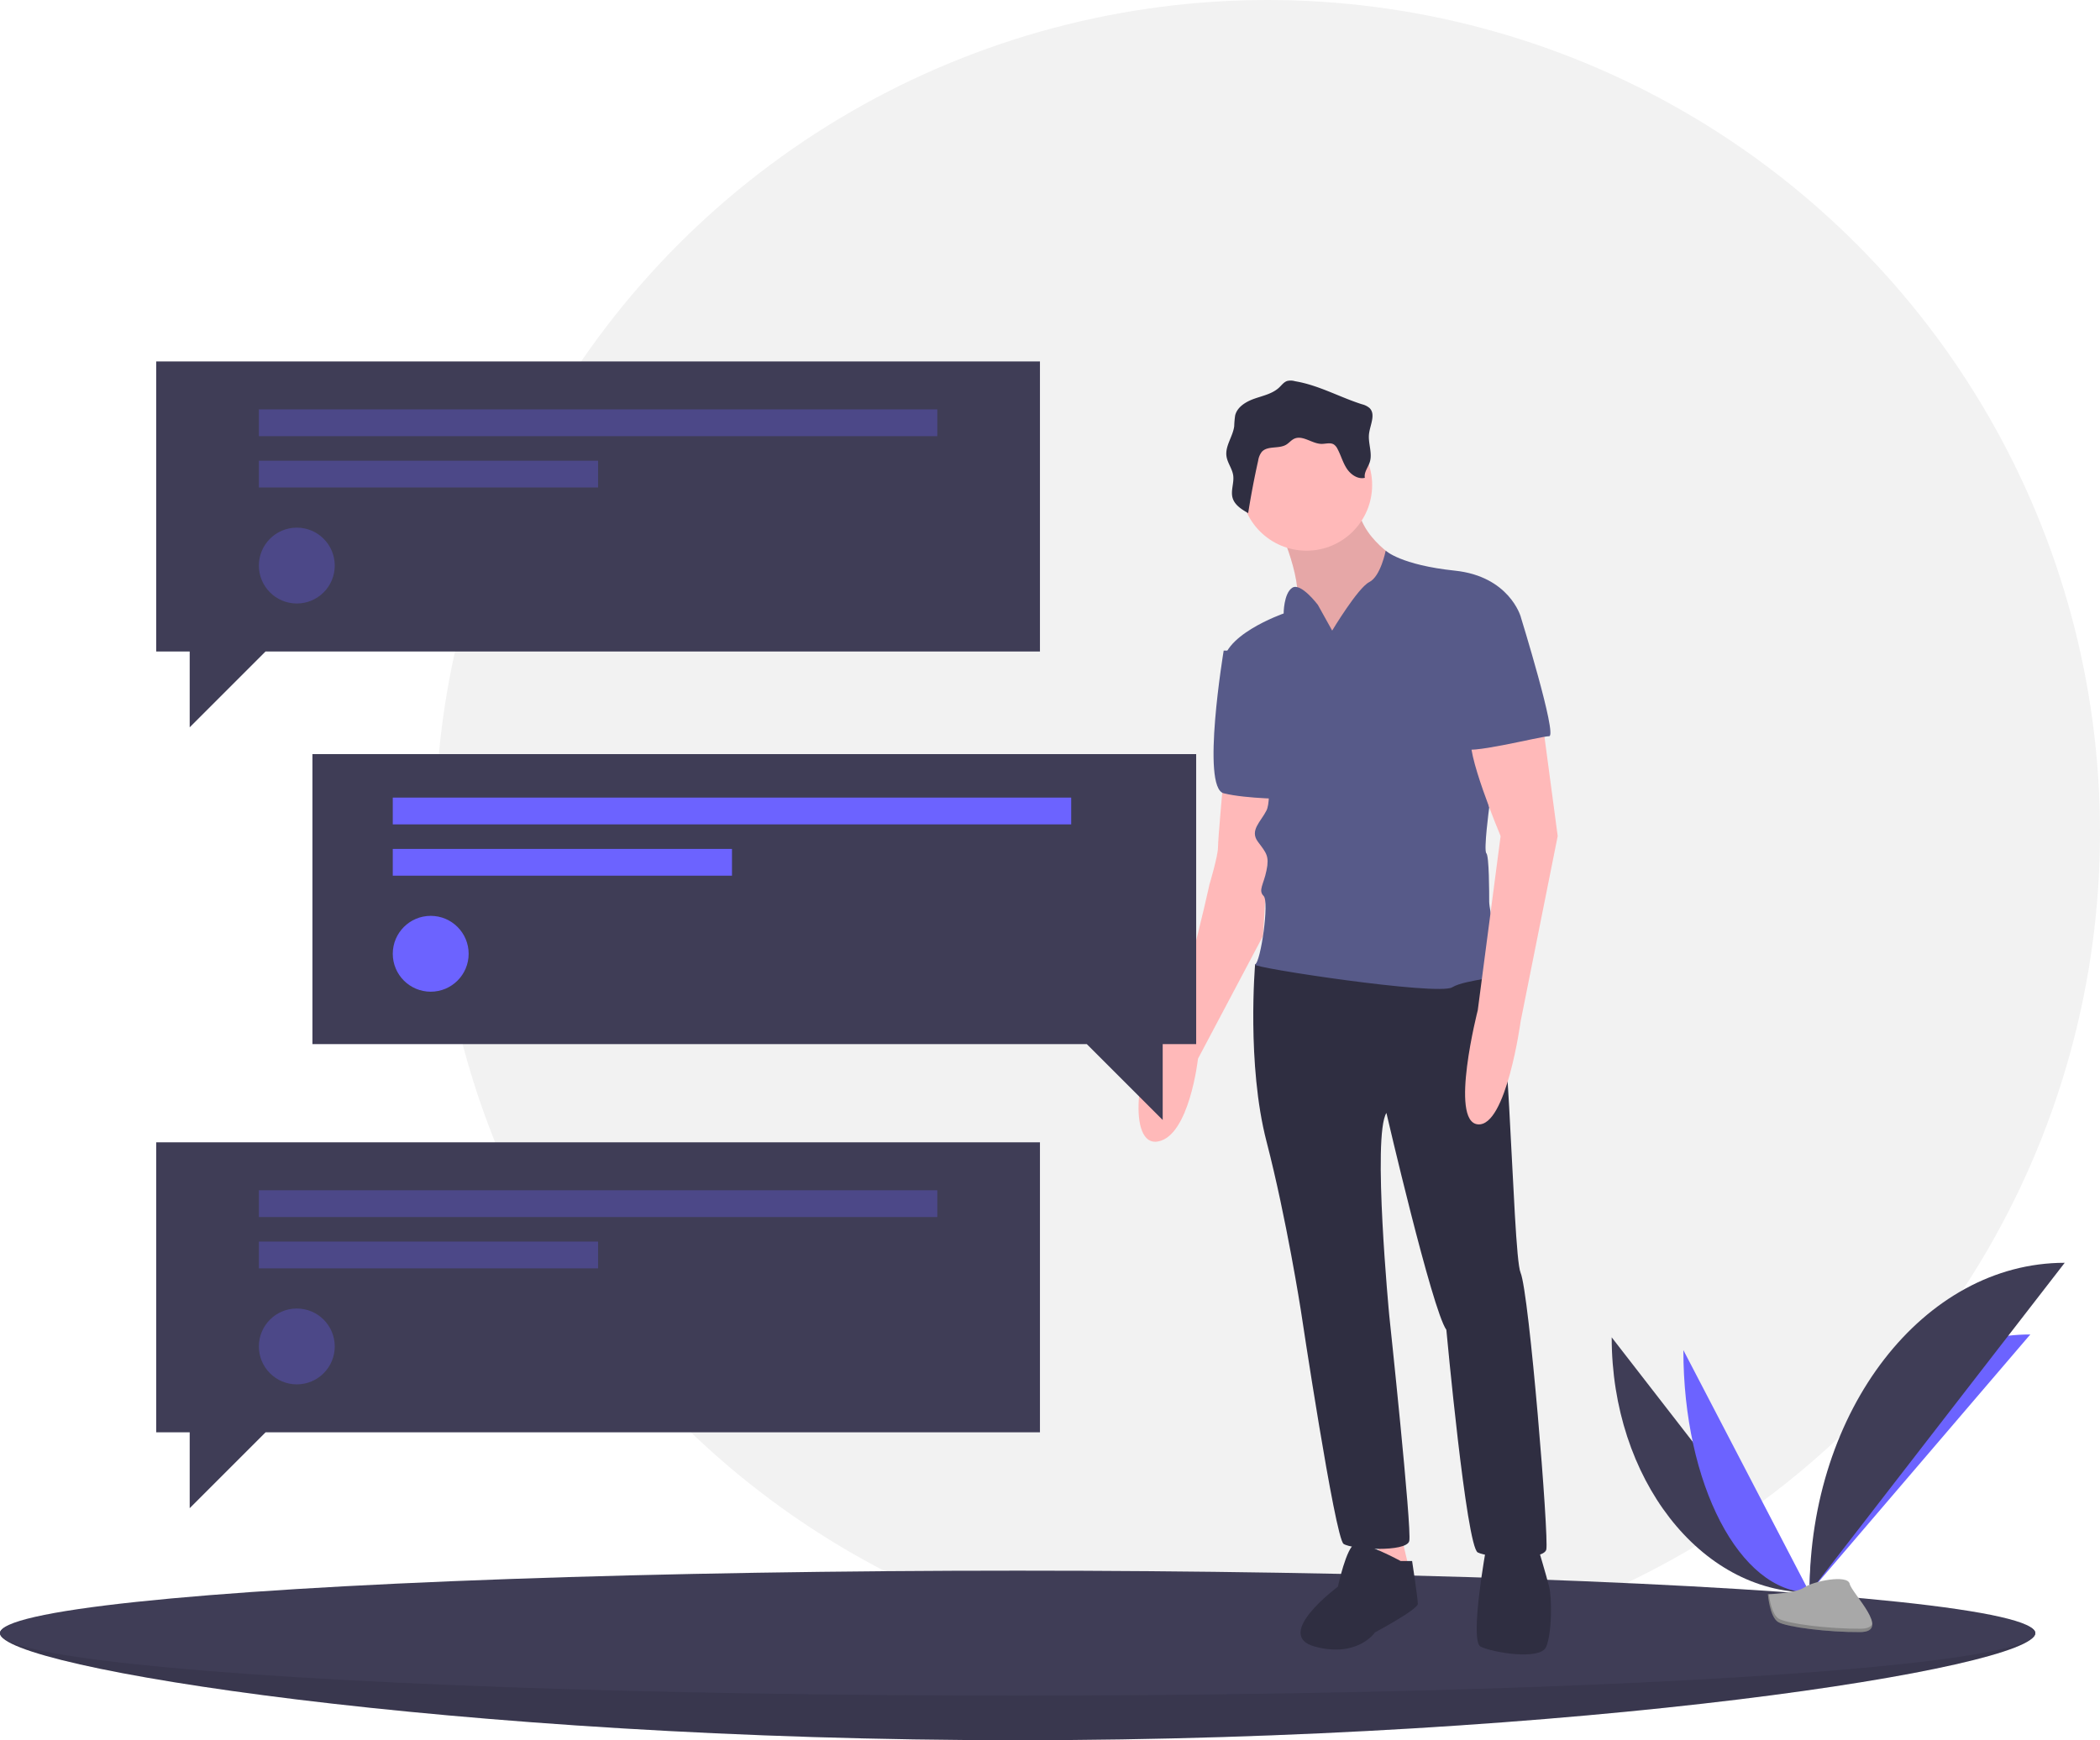 <svg xmlns="http://www.w3.org/2000/svg" id="edfeb08d-cf64-4dc3-bad9-eda805eddb33" width="941" height="780" data-name="Layer 1" viewBox="0 0 941 780"><title>personal text</title><circle cx="568" cy="373" r="373" fill="#f2f2f2"/><path fill="#3f3d56" d="M1041.5,792c0,15.464-204.158,48-456,48s-456-32.536-456-48,204.158-8,456-8S1041.5,776.536,1041.5,792Z" transform="translate(-129.5 -60)"/><path d="M1041.5,792c0,15.464-204.158,48-456,48s-456-32.536-456-48,204.158-8,456-8S1041.5,776.536,1041.5,792Z" opacity=".1" transform="translate(-129.5 -60)"/><ellipse cx="456" cy="732" fill="#3f3d56" rx="456" ry="28"/><path fill="#3f3d56" d="M851.689,659.413c0,63.204,39.651,114.348,88.652,114.348" transform="translate(-129.5 -60)"/><path fill="#6c63ff" d="M940.34,773.761c0-63.914,44.248-115.633,98.93-115.633" transform="translate(-129.5 -60)"/><path fill="#6c63ff" d="M883.809,665.142c0,60.037,25.285,108.619,56.532,108.619" transform="translate(-129.5 -60)"/><path fill="#3f3d56" d="M940.34,773.761c0-81.668,51.144-147.753,114.348-147.753" transform="translate(-129.5 -60)"/><path fill="#a8a8a8" d="M921.69,774.567s12.572-.387,16.361-3.085,19.339-5.92,20.279-1.593,18.894,21.521,4.7,21.636-32.981-2.211-36.762-4.515S921.69,774.567,921.69,774.567Z" transform="translate(-129.5 -60)"/><path d="M963.284,790.018c-14.194.115-32.981-2.211-36.762-4.515-2.88-1.754-4.028-8.049-4.412-10.953-.266.011-.42.016-.42.016s.796,10.14,4.578,12.443,22.568,4.629,36.762,4.515c4.097-.033,5.513-1.491,5.435-3.65C967.896,789.179,966.334,789.994,963.284,790.018Z" opacity=".2" transform="translate(-129.5 -60)"/><path fill="#ffb9b9" d="M702.135,295.316s12.792,26.864,7.675,39.656,19.188,26.864,19.188,26.864l31.981-17.909V320.9l-5.117-10.234s-20.468-11.513-17.909-29.422S702.135,295.316,702.135,295.316Z" transform="translate(-129.5 -60)"/><path d="M702.135,295.316s12.792,26.864,7.675,39.656,19.188,26.864,19.188,26.864l31.981-17.909V320.9l-5.117-10.234s-20.468-11.513-17.909-29.422S702.135,295.316,702.135,295.316Z" opacity=".1" transform="translate(-129.5 -60)"/><path fill="#ffb9b9" d="M677.83,407.888s-2.558,28.143-2.558,31.981-3.838,16.63-3.838,16.63-14.072,65.241-23.026,71.637-14.072,46.052,0,43.494,17.909-37.098,17.909-37.098l29.125-54.997,4.135-66.53Z" transform="translate(-129.5 -60)"/><path fill="#575a89" d="M688.064,351.602H677.83s-10.234,61.403,0,63.962S707.252,418.122,707.252,418.122Z" transform="translate(-129.5 -60)"/><polygon fill="#ffb9b9" points="616.129 686.885 621.246 711.19 631.48 703.515 626.363 681.768 616.129 685.605 616.129 686.885"/><path fill="#2f2e41" d="M699.577,487.2l-7.675,5.117s-3.838,44.773,5.117,79.312S712.369,647.104,712.369,647.104s15.351,102.339,19.188,104.897,28.143,3.838,29.422-1.279-8.955-101.059-8.955-101.059-7.675-80.592-1.279-90.825c0,0,20.468,88.267,26.864,97.222,0,0,8.955,97.222,14.072,99.78s29.422,3.838,30.702-1.279-7.675-115.131-11.513-124.085S805.753,488.48,796.798,489.759,699.577,487.2,699.577,487.2Z" transform="translate(-129.5 -60)"/><circle cx="585.428" cy="217.407" r="29.422" fill="#ffb9b9"/><path fill="#575a89" d="M726.441,342.647l-6.396-11.513s-7.675-10.234-11.513-7.675-3.838,11.513-3.838,11.513-29.422,10.234-26.864,24.305,19.188,38.377,19.188,38.377,2.558,20.468,0,25.585-7.675,8.955-3.838,14.072,5.117,6.396,3.838,12.792-3.838,8.955-1.279,11.513-1.279,29.422-3.838,30.702,81.871,14.072,88.267,10.234,24.305-3.838,23.026-7.675-6.396-26.864-6.396-30.702,0-20.468-1.279-21.747,1.279-20.468,1.279-20.468l-6.396-53.728,20.468-31.981s-5.117-17.909-29.422-20.468-31.029-8.955-31.029-8.955-2.231,11.513-7.348,14.072S726.441,342.647,726.441,342.647Z" transform="translate(-129.5 -60)"/><path fill="#ffb9b9" d="M819.825,377.187,827.5,434.752l-16.63,83.15s-6.396,47.332-19.188,46.052,0-51.169,0-51.169L801.915,434.752s-16.63-39.656-12.792-44.773S819.825,377.187,819.825,377.187Z" transform="translate(-129.5 -60)"/><path fill="#2f2e41" d="M757.142,759.677s-16.63-8.955-20.468-7.675S728.999,771.19,728.999,771.19s-29.422,21.747-10.234,26.864,26.864-6.396,26.864-6.396,19.188-10.234,19.188-12.792-2.558-19.188-2.558-19.188Z" transform="translate(-129.5 -60)"/><path fill="#2f2e41" d="M795.519,753.281s-7.675,42.215-2.558,44.773,26.864,6.396,29.422,0,2.558-21.747,1.279-26.864-5.117-17.909-5.117-17.909Z" transform="translate(-129.5 -60)"/><path fill="#2f2e41" d="M709.796,230.869a6.826,6.826,0,0,0-3.525-.107c-1.468.479-2.432,1.836-3.552,2.9-2.934,2.785-7.125,3.657-10.949,4.976s-7.847,3.655-8.805,7.585a41.279,41.279,0,0,0-.417,4.773c-.57,4.637-4.106,8.812-3.474,13.441.413,3.024,2.569,5.589,3.012,8.609.493,3.367-1.208,6.871-.259,10.139.93,3.202,4.075,5.154,6.973,6.804q1.864-11.834,4.479-23.533a8.504,8.504,0,0,1,1.595-3.889c2.572-2.914,7.617-1.254,10.955-3.245,1.268-.756,2.209-2.004,3.541-2.641,3.856-1.843,8.028,2.24,12.301,2.279,1.886.017,3.955-.732,5.548.277a5.07,5.07,0,0,1,1.622,1.995c1.523,2.859,2.36,6.071,4.136,8.779s4.957,4.918,8.106,4.159c-.481-2.442,1.431-4.639,2.197-7.008,1.317-4.075-.836-8.498-.317-12.748.487-3.991,3.087-8.676.235-11.51a8.086,8.086,0,0,0-3.375-1.694C729.727,238.007,720.401,232.637,709.796,230.869Z" transform="translate(-129.5 -60)"/><path fill="#575a89" d="M798.078,331.134l12.792,5.117s16.63,53.728,12.792,53.728-38.377,8.955-38.377,5.117S787.844,331.134,798.078,331.134Z" transform="translate(-129.5 -60)"/><polygon fill="#3f3d56" points="466 162 70 162 70 292 85 292 85 326 119 292 466 292 466 162"/><polygon fill="#3f3d56" points="466 512 70 512 70 642 85 642 85 676 119 642 466 642 466 512"/><polygon fill="#3f3d56" points="140 338 536 338 536 468 521 468 521 502 487 468 140 468 140 338"/><rect width="304" height="12" x="116" y="183.5" fill="#6c63ff" opacity=".3"/><rect width="152" height="12" x="116" y="206.5" fill="#6c63ff" opacity=".3"/><circle cx="133" cy="253.5" r="17" fill="#6c63ff" opacity=".3"/><rect width="304" height="12" x="176" y="357.5" fill="#6c63ff"/><rect width="152" height="12" x="176" y="380.5" fill="#6c63ff"/><circle cx="193" cy="427.5" r="17" fill="#6c63ff"/><rect width="304" height="12" x="116" y="533.5" fill="#6c63ff" opacity=".3"/><rect width="152" height="12" x="116" y="556.5" fill="#6c63ff" opacity=".3"/><circle cx="133" cy="603.5" r="17" fill="#6c63ff" opacity=".3"/></svg>